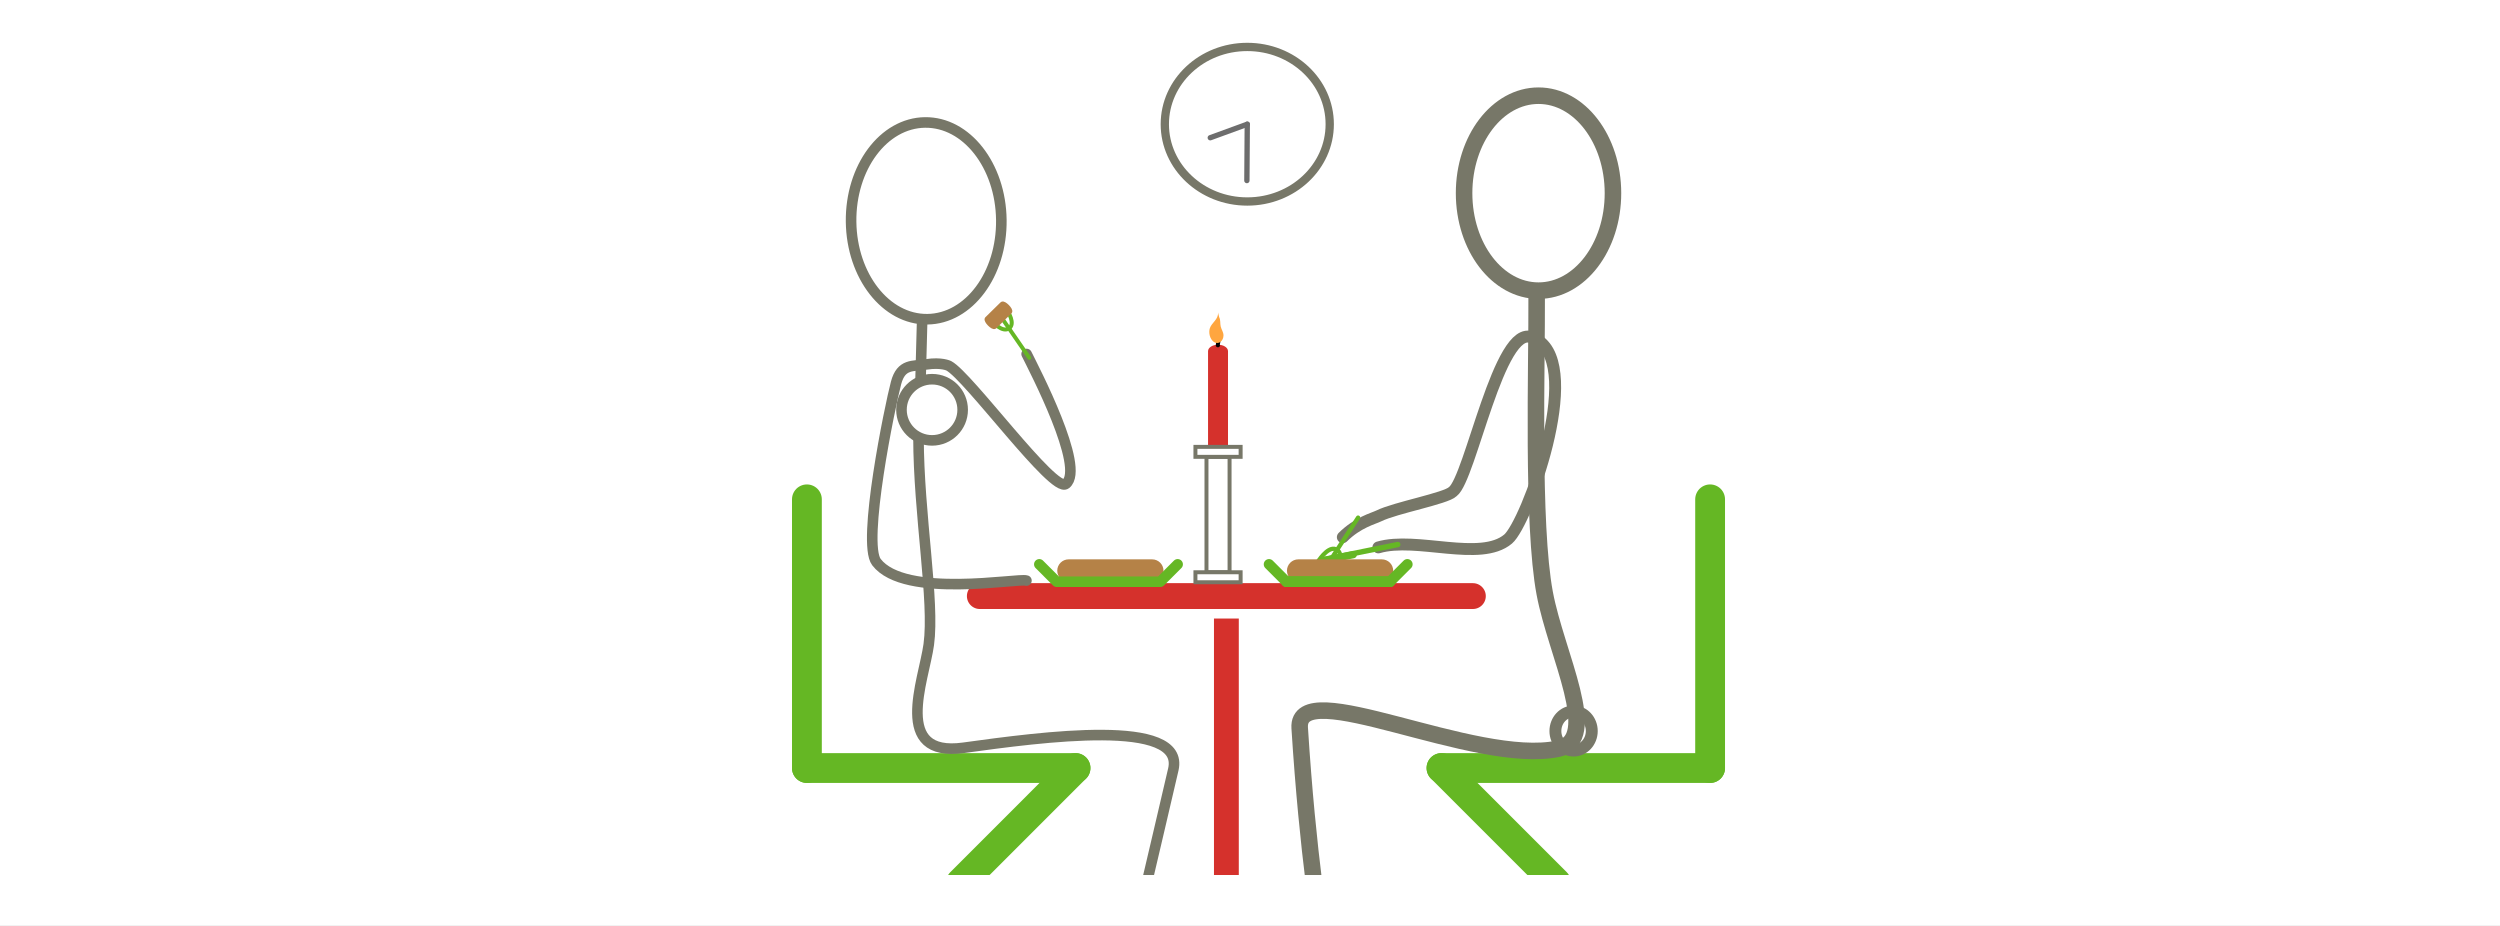 <?xml version="1.0" encoding="iso-8859-1"?>
<!-- Generator: Adobe Illustrator 13.0.0, SVG Export Plug-In . SVG Version: 6.00 Build 14948)  -->
<!DOCTYPE svg PUBLIC "-//W3C//DTD SVG 1.1//EN" "http://www.w3.org/Graphics/SVG/1.1/DTD/svg11.dtd">
<svg version="1.1" xmlns="http://www.w3.org/2000/svg" xmlns:xlink="http://www.w3.org/1999/xlink" x="0px" y="0px" width="378px"
	 height="140px" viewBox="0 0 378 140" style="enable-background:new 0 0 378 140;" xml:space="preserve">
<rect x="0" y="0" width="378" height="140" fill="#333333" stroke="none"/>
<g id="fond">
	<g>
		<rect style="fill:none;" width="378" height="140"/>
		<rect style="fill:#FFFFFF;" width="378" height="140"/>
	</g>
</g>
<g id="mobilier">
	<g>
		<polyline style="fill:#D5312C;stroke:#FFFFFF;stroke-width:0.964;stroke-linecap:square;" points="183.07,133.467 183.07,91.612 
			187.788,91.612 187.788,133.467 		"/>
		<g>
			<path style="fill:#D5312C;" d="M145.474,90.128c0,1.478,1.196,2.676,2.674,2.676h74.549c1.478,0,2.678-1.198,2.678-2.676
				s-1.2-2.677-2.678-2.677h-74.549C146.67,87.452,145.474,88.651,145.474,90.128C145.474,90.128,145.474,88.651,145.474,90.128z"/>
			<path style="fill:none;stroke:#FFFFFF;stroke-width:1.446;" d="M145.474,90.128c0,1.478,1.196,2.676,2.674,2.676h74.549
				c1.478,0,2.678-1.198,2.678-2.676s-1.2-2.677-2.678-2.677h-74.549C146.67,87.452,145.474,88.651,145.474,90.128
				C145.474,90.128,145.474,88.651,145.474,90.128z"/>
		</g>
		<g>
			
				<line style="fill:none;stroke:#65B724;stroke-width:4.508;stroke-linecap:round;stroke-linejoin:round;" x1="122.004" y1="75.5" x2="122.004" y2="116.124"/>
			
				<line style="fill:none;stroke:#65B724;stroke-width:4.508;stroke-linecap:round;stroke-linejoin:round;" x1="122.004" y1="116.124" x2="162.62" y2="116.124"/>
			
				<line style="fill:none;stroke:#65B724;stroke-width:4.508;stroke-linecap:round;stroke-linejoin:round;" x1="162.62" y1="116.124" x2="145.28" y2="133.467"/>
		</g>
		<g>
			
				<line style="fill:none;stroke:#65B724;stroke-width:4.508;stroke-linecap:round;stroke-linejoin:round;" x1="258.569" y1="75.5" x2="258.569" y2="116.124"/>
			
				<line style="fill:none;stroke:#65B724;stroke-width:4.508;stroke-linecap:round;stroke-linejoin:round;" x1="258.569" y1="116.124" x2="217.952" y2="116.124"/>
			
				<line style="fill:none;stroke:#65B724;stroke-width:4.508;stroke-linecap:round;stroke-linejoin:round;" x1="217.952" y1="116.124" x2="235.291" y2="133.465"/>
		</g>
	</g>
</g>
<g id="Layer_3">
	<path style="fill:none;stroke:#777768;stroke-width:1.799;stroke-linecap:round;" d="M231.663,51.039
		c-4.968-2.25-9.341,21.344-12.001,23.295c-1.025,1.032-8.699,2.437-11.188,3.673c-0.781,0.39-3.213,0.979-5.439,3.213"/>
	<path style="fill:none;stroke:#777768;stroke-width:1.799;stroke-linecap:round;" d="M232.49,51.415
		c6.967,4.354-1.686,27.749-4.467,30.09c-4.183,3.52-13.849-0.433-19.617,1.263"/>
	<g>
		
			<ellipse transform="matrix(1 -0.012 0.012 1 -0.379 1.63)" style="fill:#FFFFFF;stroke:#777768;stroke-width:1.599;" cx="140.021" cy="33.441" rx="11.359" ry="14.875"/>
		<path style="fill:none;stroke:#777768;stroke-width:1.599;" d="M138.877,66.114c0.017,11.691,2.452,24.787,1.553,31.339
			c-0.753,5.491-5.577,17.101,5.25,15.612c11.889-1.633,33.542-4.58,31.727,3.27c-1.556,6.74-2.907,12.396-4.011,17.133"/>
		
			<line style="fill:none;stroke:#777768;stroke-width:1.599;stroke-linecap:round;stroke-linejoin:round;" x1="139.435" y1="48.288" x2="139.188" y2="57.468"/>
	</g>
	<path style="fill:none;stroke:#777768;stroke-width:1.599;stroke-linecap:round;" d="M145.554,61.961
		c0,2.553-2.066,4.624-4.627,4.624c-2.557,0-4.624-2.071-4.624-4.624c0-2.558,2.067-4.624,4.624-4.624
		C143.488,57.337,145.554,59.403,145.554,61.961z"/>
	<path style="fill:none;stroke:#65B724;stroke-width:0.697;stroke-linecap:round;stroke-linejoin:round;" d="M158.129,82.549"/>
	<g>
		<path style="fill:none;stroke:#777768;stroke-width:2.5;stroke-linecap:round;stroke-linejoin:round;" d="M221.37,29.206
			c0,8.144,5.038,14.74,11.254,14.74c6.208,0,11.257-6.596,11.257-14.74c0-8.14-5.049-14.737-11.257-14.737
			C226.408,14.469,221.37,21.066,221.37,29.206z"/>
	</g>
	<g>
		<path style="fill:none;stroke:#777768;stroke-width:2.5;stroke-linecap:round;stroke-linejoin:round;" d="M232.343,44.532
			c0.059,10.829-0.733,34.761,1.218,45.164c1.736,9.281,8.578,22.129,2.056,23.506c-12.663,2.674-39.612-11.377-39.103-3.135
			c0.609,9.596,1.4,17.275,2.158,23.398"/>
		<path style="fill:none;stroke:#777768;stroke-width:1.799;stroke-linecap:round;" d="M240.677,110.534
			c0,1.635-1.229,2.953-2.75,2.953s-2.75-1.318-2.75-2.953c0-1.637,1.229-2.961,2.75-2.961S240.677,108.897,240.677,110.534z"/>
	</g>
	<path style="fill:none;stroke:#777768;stroke-width:1.599;stroke-linecap:round;" d="M155.195,87.784
		c-1.157-0.432-18.423,2.796-22.68-2.801c-2.215-2.911,2.032-23.562,2.969-27.088c0.783-2.943,2.525-2.49,4.603-2.804
		c2.266-0.344,3.363,0.213,3.363,0.213c2.969,1.55,15.889,19.333,17.716,17.862c3-2.416-4.823-17.376-5.94-19.64"/>
	<rect x="112.7" y="132.301" style="fill:#FFFFFF;" width="138.366" height="5.133"/>
</g>
<g id="Layer_5">
	<path style="fill:none;stroke:#777768;stroke-width:1.803;stroke-linecap:round;stroke-linejoin:round;" d="M217.556,51.367"/>
	<g>
		
			<line style="fill:none;stroke:#65B724;stroke-width:0.651;stroke-linecap:round;stroke-linejoin:round;" x1="200.39" y1="85.865" x2="205.343" y2="78.263"/>
		<path style="fill:none;stroke:#65B724;stroke-width:0.651;stroke-linecap:round;stroke-linejoin:round;" d="M199.177,85.068
			c0.601-0.922,1.912-2.635,2.989-1.928c1.075,0.709,0.133,2.83-0.396,3.636"/>
	</g>
	<g>
		
			<line style="fill:none;stroke:#65B724;stroke-width:0.605;stroke-linecap:round;stroke-linejoin:round;" x1="150.848" y1="47.169" x2="155.626" y2="54.106"/>
		<path style="fill:none;stroke:#65B724;stroke-width:0.605;stroke-linecap:round;stroke-linejoin:round;" d="M151.96,46.403
			c0.58,0.841,1.587,2.572,0.601,3.252c-0.987,0.679-2.474-0.878-2.979-1.614"/>
	</g>
	<g>
		
			<line style="fill:none;stroke:#65B724;stroke-width:0.814;stroke-linecap:round;stroke-linejoin:round;" x1="200.253" y1="84.57" x2="211.343" y2="82.334"/>
		
			<line style="fill:none;stroke:#65B724;stroke-width:1.096;stroke-linecap:round;stroke-linejoin:round;" x1="200.287" y1="84.739" x2="204.61" y2="83.868"/>
	</g>
	<path style="fill:#B58247;stroke:#B58247;stroke-width:1.592;stroke-linecap:round;stroke-linejoin:round;" d="M175.124,86.291
		c0,0.509-0.412,0.921-0.92,0.921h-12.63c-0.508,0-0.921-0.412-0.921-0.921l0,0c0-0.509,0.413-0.921,0.921-0.921h12.63
		C174.711,85.37,175.124,85.782,175.124,86.291L175.124,86.291z"/>
	<path style="fill:#B58247;stroke:#B58247;stroke-width:1.592;stroke-linecap:round;stroke-linejoin:round;" d="M209.855,86.291
		c0,0.509-0.412,0.921-0.922,0.921h-12.629c-0.51,0-0.92-0.412-0.92-0.921l0,0c0-0.509,0.41-0.921,0.92-0.921h12.629
		C209.443,85.37,209.855,85.782,209.855,86.291L209.855,86.291z"/>
	<path style="fill:#B58247;stroke:#B58247;stroke-width:0.748;stroke-linecap:round;stroke-linejoin:round;" d="M149.651,48.962
		c0.31,0.315,0.635,0.497,0.728,0.406l2.288-2.247c0.093-0.091-0.083-0.419-0.392-0.734l0,0c-0.31-0.315-0.635-0.497-0.728-0.406
		l-2.29,2.248C149.167,48.319,149.342,48.647,149.651,48.962L149.651,48.962z"/>
	<path style="fill:none;stroke:#65B724;stroke-width:1.592;stroke-linecap:round;stroke-linejoin:round;" d="M194.506,87.958
		h15.655H194.506z"/>
	<polyline style="fill:none;stroke:#65B724;stroke-width:1.592;stroke-linecap:round;stroke-linejoin:round;" points="
		157.143,85.326 159.774,87.958 175.43,87.958 178.061,85.326 	"/>
	<path style="fill:none;stroke:#65B724;stroke-width:1.592;stroke-linecap:round;stroke-linejoin:round;" d="M194.506,87.958
		h15.655H194.506z"/>
	<polyline style="fill:none;stroke:#65B724;stroke-width:1.592;stroke-linecap:round;stroke-linejoin:round;" points="
		191.875,85.326 194.506,87.958 210.161,87.958 212.793,85.326 	"/>
	
		<ellipse style="fill:none;stroke:#777768;stroke-width:1.254;stroke-linecap:round;stroke-linejoin:round;" cx="188.588" cy="18.782" rx="12.468" ry="11.685"/>
	
		<line style="fill:none;stroke:#6D6D6D;stroke-width:0.807;stroke-linecap:round;stroke-linejoin:round;" x1="188.588" y1="18.782" x2="188.528" y2="27.3"/>
	
		<line style="fill:none;stroke:#6D6D6D;stroke-width:0.807;stroke-linecap:round;stroke-linejoin:round;" x1="188.588" y1="18.782" x2="182.994" y2="20.824"/>
	<g>
		<path style="fill:#D5312C;" d="M185.674,53.097c0-0.539-0.675-0.976-1.509-0.976l0,0c-0.833,0-1.509,0.437-1.509,0.976v14.908
			c0,0.539,0.676,0.976,1.509,0.976l0,0c0.833,0,1.509-0.437,1.509-0.976V53.097z"/>
		<g>
			<rect x="182.42" y="69.074" style="fill:#FFFFFF;stroke:#777768;stroke-width:0.6;" width="3.49" height="17.452"/>
			<rect x="180.749" y="86.526" style="fill:#FFFFFF;stroke:#777768;stroke-width:0.6;" width="6.833" height="1.509"/>
			<rect x="180.749" y="67.566" style="fill:#FFFFFF;stroke:#777768;stroke-width:0.6;" width="6.833" height="1.508"/>
		</g>
		<path style="fill:none;stroke:#000000;stroke-width:0.6;stroke-linecap:round;stroke-linejoin:round;" d="M184.161,52.213
			c-0.085,0.092,0.008-0.348,0.059-0.532"/>
		<path style="fill:#FFA63F;" d="M184.161,47.244c0.106,1.029-0.946,1.527-1.229,2.368c-0.225,0.666-0.011,1.651,0.58,2.071
			c0.728,0.517,1.467-0.138,1.479-0.947c0.008-0.515-0.304-0.886-0.419-1.362c-0.113-0.466,0.002-0.979-0.233-1.419"/>
	</g>
</g>
</svg>

